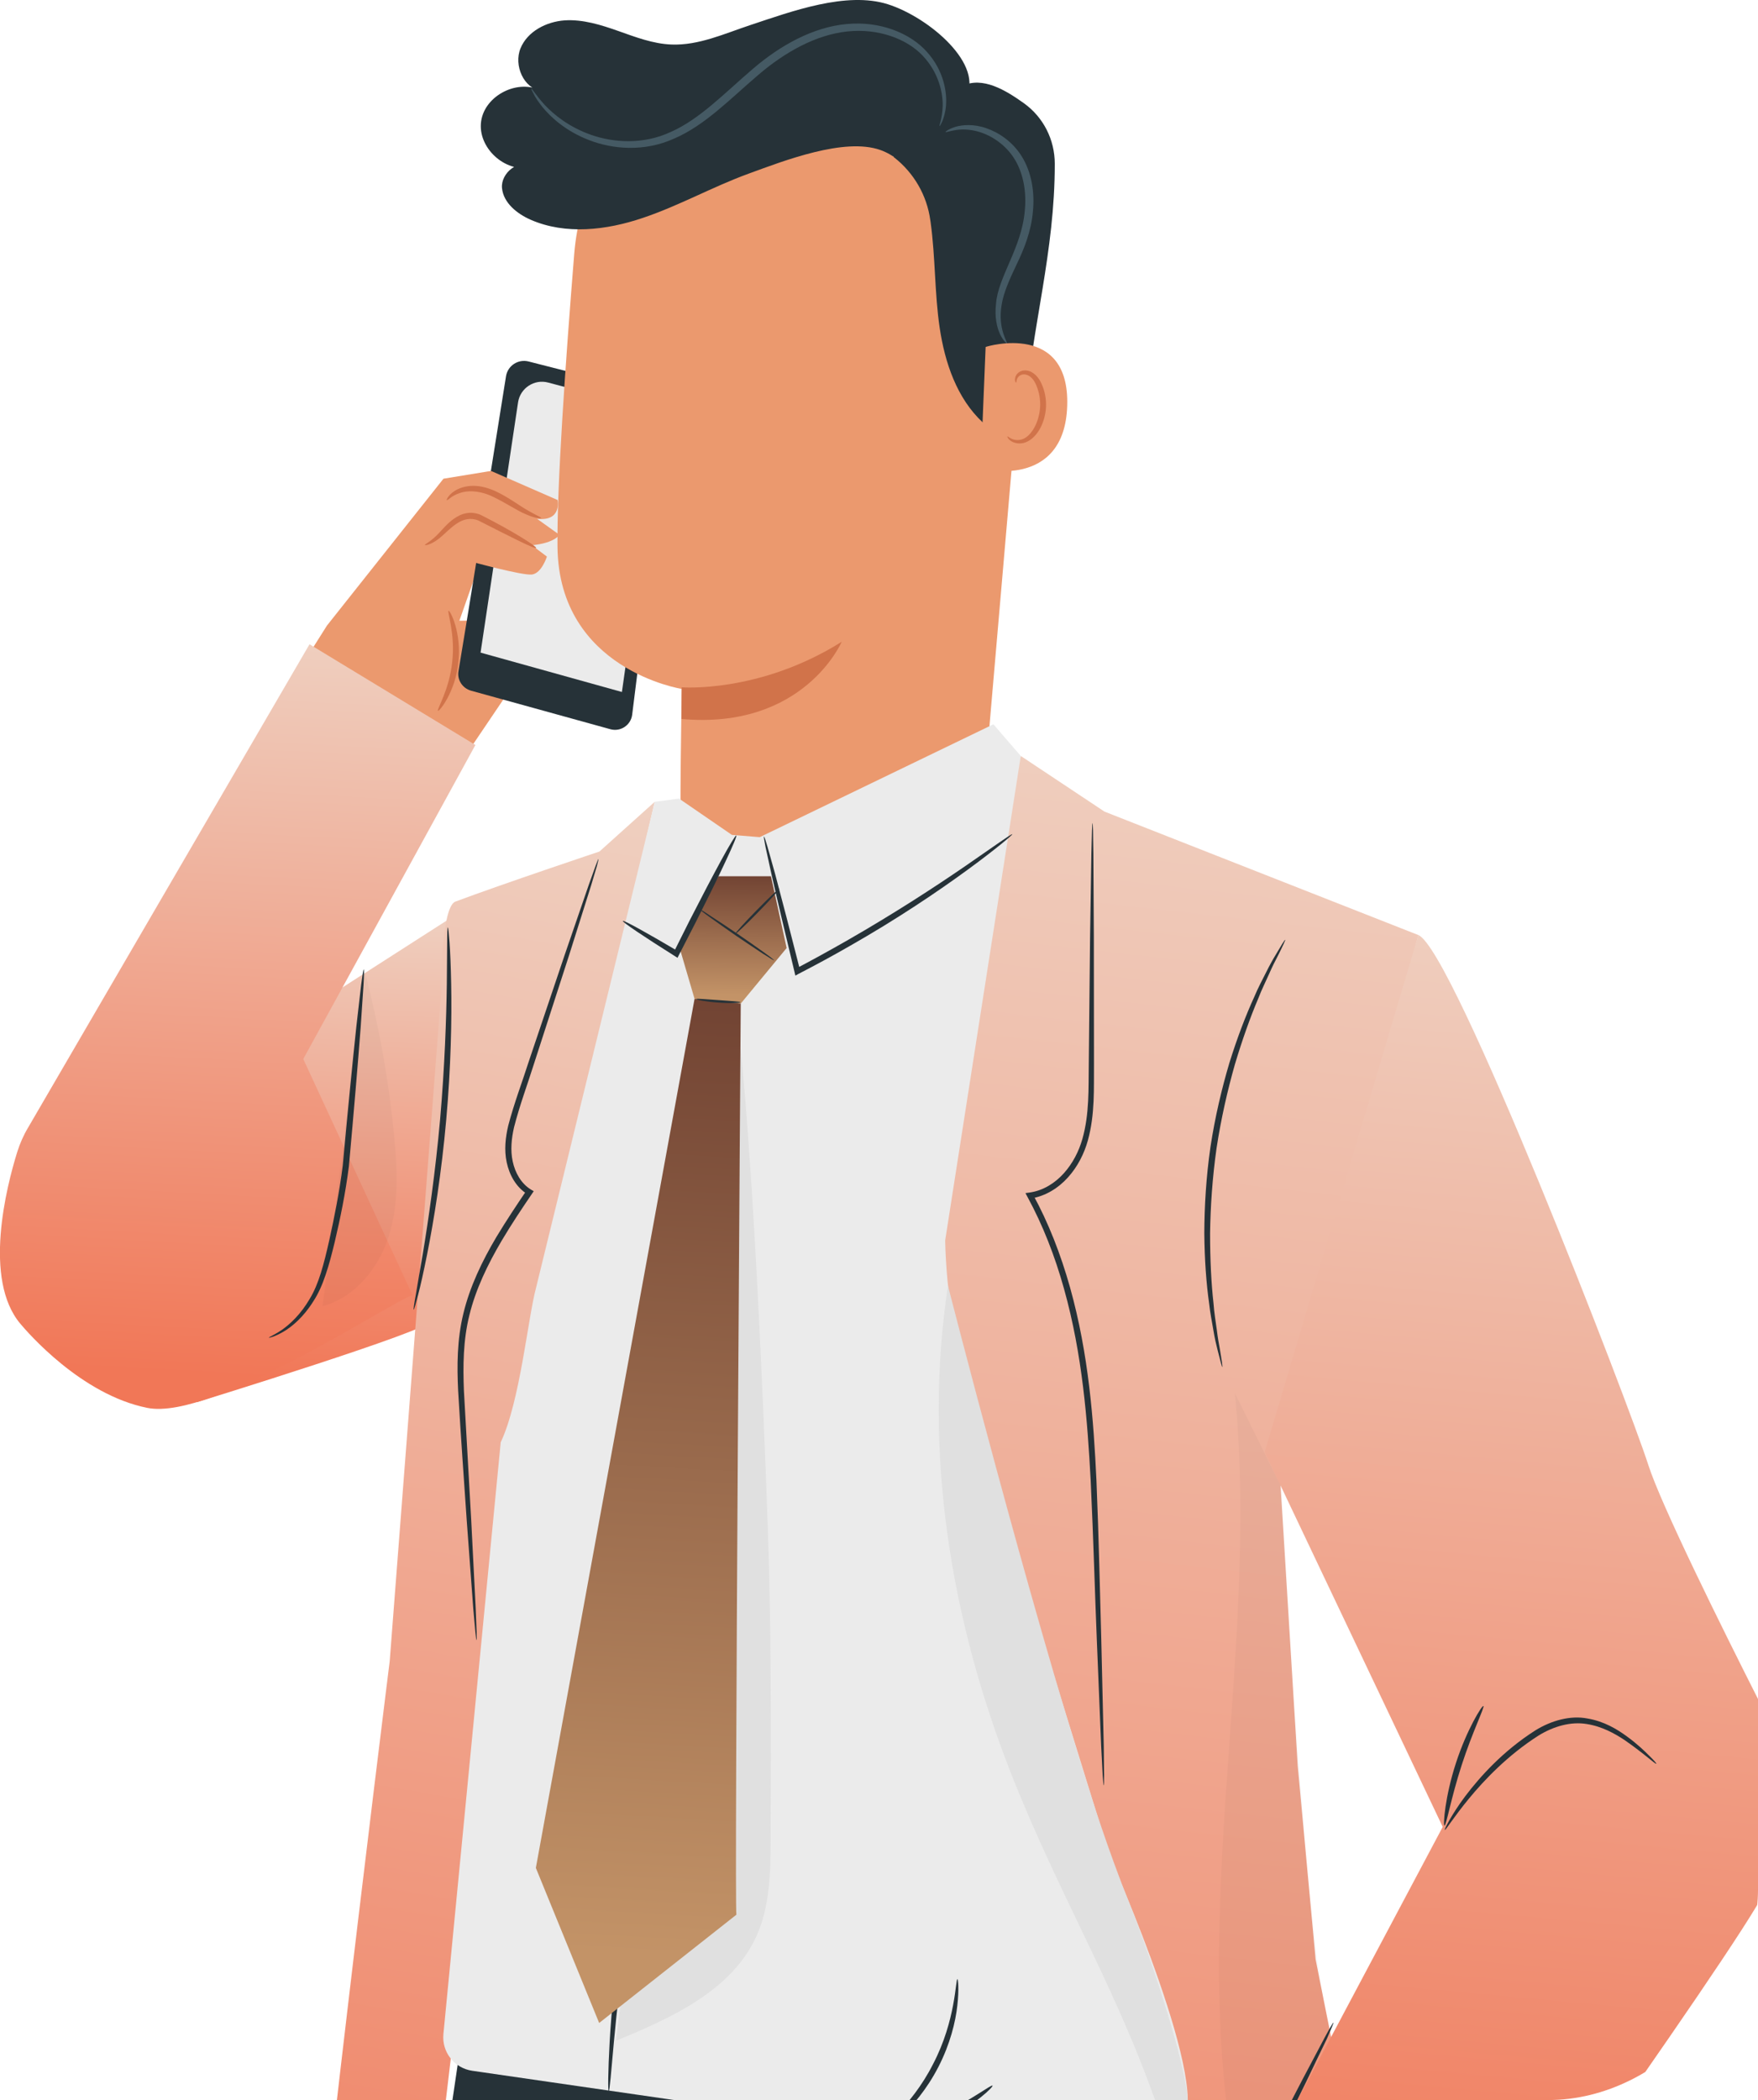 <svg width="67" height="80" viewBox="0 0 67 80" fill="none" xmlns="http://www.w3.org/2000/svg">
<g clip-path="url(#clip0)">
<path d="M20.429 17.689C20.186 17.689 16.901 18.236 16.901 18.236L12.462 23.829L11.793 24.888L17.787 28.712L20.433 24.798L22.68 23.34C22.68 23.34 21.705 22.487 20.307 23.097C18.91 23.703 17.508 23.645 17.508 23.645L18.299 21.396L20.734 20.911L20.429 17.689Z" fill="#EB996E"/>
<path d="M20.143 13.77C19.748 13.671 19.352 13.927 19.285 14.331C18.921 16.625 17.82 23.528 17.474 25.566C17.416 25.898 17.623 26.217 17.951 26.311L23.262 27.779C23.648 27.887 24.043 27.626 24.093 27.227L25.522 15.768C25.567 15.422 25.342 15.094 25.005 15.009L20.143 13.77Z" fill="#263238"/>
<path d="M23.702 26.361L18.315 24.861L19.744 15.328C19.825 14.785 20.364 14.43 20.894 14.574L25.212 15.718L23.702 26.361Z" fill="#EBEBEB"/>
<path d="M18.417 19.386L20.844 21.203C20.844 21.203 20.642 21.841 20.273 21.886C19.905 21.931 17.95 21.392 17.95 21.392L18.417 19.386Z" fill="#EB996E"/>
<path d="M18.715 17.94L21.253 19.049C21.253 19.049 21.42 19.875 20.467 19.763L21.321 20.373C21.321 20.373 21.11 20.741 20.049 20.786C18.989 20.831 17.96 19.359 17.96 19.359L18.715 17.94Z" fill="#EB996E"/>
<path d="M16.196 20.759C16.201 20.794 16.506 20.732 16.843 20.422C17.014 20.274 17.194 20.081 17.427 19.933C17.656 19.78 17.939 19.708 18.232 19.829C19.409 20.426 20.406 20.938 20.433 20.871C20.456 20.817 19.548 20.233 18.312 19.61C18.142 19.542 17.948 19.515 17.769 19.551C17.589 19.582 17.436 19.668 17.31 19.753C17.054 19.933 16.884 20.144 16.735 20.301C16.439 20.624 16.187 20.727 16.196 20.759Z" fill="#D1734A"/>
<path d="M16.692 27.078C16.727 27.123 17.352 26.378 17.469 25.234C17.599 24.089 17.145 23.232 17.096 23.268C17.029 23.29 17.357 24.134 17.235 25.211C17.127 26.284 16.629 27.043 16.692 27.078Z" fill="#D1734A"/>
<path d="M17.03 19.053C17.062 19.075 17.196 18.887 17.52 18.784C17.843 18.667 18.329 18.694 18.805 18.932C19.286 19.161 19.704 19.453 20.045 19.592C20.382 19.744 20.62 19.762 20.625 19.735C20.634 19.704 20.422 19.628 20.122 19.448C19.811 19.277 19.421 18.968 18.904 18.721C18.643 18.6 18.374 18.523 18.117 18.51C17.861 18.496 17.632 18.55 17.457 18.631C17.102 18.797 17.003 19.049 17.03 19.053Z" fill="#D1734A"/>
<path d="M17.219 34.943L4.014 43.412L7.514 53.413C7.514 53.413 16.55 50.626 16.384 50.334C16.213 50.042 17.219 34.943 17.219 34.943Z" fill="url(#paint0_linear)"/>
<path d="M39.139 11.105L37.203 33.525L25.96 32.627C25.889 31.316 25.983 26.244 25.983 26.244C25.983 26.244 21.306 25.517 21.247 20.845C21.22 18.578 21.544 13.888 21.885 9.664C22.267 4.982 26.325 1.459 31.02 1.733C35.886 2.015 39.557 6.257 39.139 11.105Z" fill="#EB996E"/>
<path d="M25.98 26.182C25.98 26.182 28.937 26.42 32.078 24.449C32.078 24.449 30.635 27.811 25.971 27.389L25.98 26.182Z" fill="#D1734A"/>
<path d="M34.061 5.983C34.07 5.992 34.079 5.996 34.088 6.005C34.834 6.593 35.324 7.442 35.454 8.38C35.459 8.411 35.463 8.443 35.468 8.474C35.652 9.807 35.616 11.163 35.813 12.491C36.011 13.82 36.469 15.175 37.453 16.091C37.858 16.468 38.577 16.728 38.909 16.284C39.04 16.113 39.058 15.884 39.075 15.674C39.323 12.455 40.203 9.601 40.199 6.239C40.199 5.323 39.767 4.466 39.022 3.932C38.316 3.429 37.453 2.904 36.672 3.272C35.885 3.644 34.874 5.108 34.263 5.727" fill="#263238"/>
<path d="M37.564 13.218C37.645 13.182 40.776 12.267 40.673 15.463C40.57 18.658 37.384 17.895 37.379 17.805C37.379 17.711 37.564 13.218 37.564 13.218Z" fill="#EB996E"/>
<path d="M38.395 16.625C38.408 16.616 38.449 16.665 38.543 16.71C38.633 16.755 38.79 16.791 38.961 16.733C39.302 16.62 39.603 16.091 39.639 15.516C39.657 15.225 39.603 14.946 39.509 14.713C39.419 14.475 39.271 14.309 39.105 14.273C38.938 14.228 38.812 14.327 38.772 14.417C38.727 14.506 38.745 14.569 38.727 14.574C38.718 14.583 38.66 14.52 38.691 14.385C38.705 14.322 38.745 14.246 38.822 14.188C38.902 14.129 39.015 14.098 39.132 14.116C39.379 14.143 39.594 14.376 39.698 14.628C39.815 14.883 39.882 15.198 39.864 15.525C39.824 16.167 39.473 16.76 39.006 16.876C38.781 16.926 38.592 16.854 38.498 16.778C38.399 16.701 38.386 16.63 38.395 16.625Z" fill="#D1734A"/>
<path d="M36.781 3.77C37.568 2.491 35.411 0.66 33.834 0.161C32.257 -0.337 30.176 0.431 28.608 0.951C27.615 1.279 26.631 1.737 25.589 1.696C24.888 1.669 24.223 1.414 23.562 1.18C22.902 0.947 22.215 0.731 21.518 0.776C20.822 0.826 20.103 1.194 19.838 1.84C19.573 2.486 19.954 3.375 20.646 3.469C19.761 2.985 18.481 3.622 18.337 4.618C18.193 5.615 19.24 6.589 20.229 6.373C19.775 6.028 19.078 6.598 19.132 7.163C19.186 7.729 19.703 8.142 20.224 8.371C21.558 8.954 23.113 8.77 24.493 8.303C25.872 7.841 27.152 7.119 28.518 6.62C29.884 6.122 32.176 5.229 33.551 5.714C34.562 6.068 35.267 7.285 35.838 7.02C36.391 6.759 36.741 6.185 36.849 5.583C36.957 4.991 36.867 4.372 36.781 3.77Z" fill="#263238"/>
<path d="M20.25 3.384C20.277 3.366 20.417 3.622 20.758 3.995C21.104 4.363 21.684 4.843 22.533 5.139C23.369 5.431 24.51 5.525 25.584 5.018C26.671 4.533 27.601 3.559 28.675 2.639C29.744 1.715 31.007 1.028 32.27 0.916C33.528 0.794 34.687 1.257 35.325 1.975C35.972 2.693 36.098 3.519 36.053 4.031C36.031 4.295 35.963 4.488 35.914 4.619C35.855 4.744 35.819 4.807 35.81 4.803C35.779 4.794 35.914 4.529 35.927 4.026C35.936 3.537 35.779 2.769 35.163 2.119C34.557 1.477 33.469 1.073 32.297 1.198C31.119 1.32 29.924 1.97 28.877 2.873C27.826 3.77 26.869 4.771 25.705 5.274C24.546 5.804 23.328 5.678 22.461 5.341C21.576 5.005 20.992 4.471 20.668 4.071C20.506 3.865 20.394 3.699 20.336 3.573C20.273 3.456 20.241 3.389 20.25 3.384Z" fill="#455A64"/>
<path d="M38.377 13.079C38.364 13.088 38.238 12.99 38.117 12.738C37.995 12.487 37.901 12.079 37.959 11.58C38.031 10.552 38.939 9.448 39.056 8.025C39.128 7.325 39.002 6.638 38.701 6.118C38.404 5.602 37.932 5.26 37.515 5.094C37.088 4.919 36.701 4.915 36.445 4.951C36.189 4.991 36.05 5.05 36.036 5.027C36.027 5.014 36.149 4.915 36.418 4.83C36.683 4.753 37.11 4.717 37.587 4.883C38.058 5.045 38.593 5.391 38.948 5.97C39.303 6.544 39.442 7.298 39.366 8.052C39.303 8.811 39.024 9.498 38.75 10.063C38.476 10.638 38.247 11.149 38.175 11.607C38.013 12.55 38.427 13.066 38.377 13.079Z" fill="#455A64"/>
<path d="M41.514 180.114L28.066 97.423V79.585L47.544 80.977C47.778 81.672 52.684 180.222 52.684 180.222L50.788 180.114H41.514Z" fill="#263238"/>
<path d="M17.491 78.328L9.866 129.852L26.908 125.722L33.859 80.002L17.491 78.328Z" fill="#263238"/>
<path d="M14.551 100.52C14.551 100.52 11.59 97.979 11.294 96.058C10.997 94.137 14.852 63.283 14.852 63.283L16.816 37.779C16.816 38.228 16.762 34.566 17.355 34.346C19.17 33.668 22.846 32.438 22.846 32.438L24.953 30.544C24.953 30.544 21.161 46.739 20.424 51.164L14.551 100.52Z" fill="url(#paint1_linear)"/>
<path d="M38.903 28.798L42.093 30.917L54.058 35.621L48.747 55.644L49.457 67.256L50.14 74.639C50.14 74.639 53.699 92.921 56.844 104.03C56.844 104.03 53.335 110.673 50.45 111.602L49.251 112.316L44.973 81.026L41.302 76.076C40.952 75.6 40.619 75.115 40.309 74.608C39.406 73.14 37.352 69.805 35.712 67.233C33.547 63.835 30.765 56.115 31.592 52.821C32.414 49.517 38.903 28.798 38.903 28.798Z" fill="url(#paint2_linear)"/>
<path d="M38.903 28.798L36.022 47.255C36.058 49.127 36.418 51.725 37.191 54.217L42.331 70.811C42.331 70.811 46.37 79.864 44.977 81.017C43.584 82.175 32.711 81.017 32.711 81.017L18 78.885C17.317 78.787 16.832 78.172 16.899 77.485L19.083 54.944C19.82 53.386 20.121 50.204 20.427 49.068L24.956 30.544L25.881 30.423L27.894 31.805L28.955 31.891L37.86 27.591L38.903 28.798Z" fill="#EBEBEB"/>
<path d="M41.583 68.409C39.206 61.008 36.128 48.978 36.128 48.978C35.171 55.271 36.218 61.703 38.559 67.624C40.468 72.458 42.787 76.112 44.377 81.058L44.427 81.264C44.427 81.264 45.325 81.309 45.263 79.99C45.2 78.665 43.928 74.729 43.056 72.543C42.185 70.353 41.583 68.409 41.583 68.409Z" fill="#E0E0E0"/>
<path d="M27.383 33.381H29.383L29.98 36.114L28.233 38.228L26.471 38.053L25.896 36.092L26.368 34.997L27.383 33.381Z" fill="url(#paint3_linear)"/>
<path d="M15.723 49.342C15.089 49.467 8.143 54.135 5.618 53.633C3.093 53.13 1.048 50.751 0.779 50.432C-0.655 48.736 0.244 45.212 0.657 43.884C0.761 43.556 0.896 43.246 1.071 42.955L11.796 24.543L18.118 28.38L11.558 40.342L15.723 49.342Z" fill="url(#paint4_linear)"/>
<path d="M67.453 71.591C68.324 69.41 68.126 66.941 67.062 64.845C65.606 61.968 63.301 57.318 62.816 55.796C62.092 53.53 55.375 36.137 54.054 35.62L48.199 55.316L54.984 69.594L47.031 84.559L53.676 91.695C53.676 91.695 66.217 74.226 67.25 72.063C67.322 71.91 67.39 71.753 67.453 71.591Z" fill="url(#paint5_linear)"/>
<path d="M15.766 49.89C15.784 49.894 15.838 49.697 15.932 49.338C16.027 48.979 16.144 48.453 16.274 47.803C16.535 46.501 16.827 44.683 17.006 42.663C17.186 40.644 17.222 38.803 17.195 37.475C17.182 36.81 17.159 36.272 17.132 35.904C17.105 35.531 17.083 35.329 17.069 35.329C17.051 35.329 17.042 35.536 17.042 35.908C17.038 36.325 17.033 36.851 17.029 37.479C17.011 38.803 16.948 40.635 16.773 42.645C16.593 44.656 16.328 46.47 16.112 47.776C16.004 48.391 15.915 48.911 15.847 49.324C15.78 49.683 15.753 49.89 15.766 49.89Z" fill="#263238"/>
<path d="M10.25 50.958C10.255 50.967 10.304 50.953 10.399 50.922C10.493 50.89 10.632 50.828 10.798 50.733C11.131 50.54 11.571 50.168 11.94 49.575C12.326 48.992 12.546 48.184 12.757 47.313C12.964 46.433 13.166 45.464 13.297 44.427C13.485 42.353 13.643 40.49 13.746 39.13C13.791 38.489 13.827 37.95 13.854 37.524C13.876 37.142 13.876 36.931 13.863 36.931C13.845 36.931 13.813 37.138 13.764 37.515C13.714 37.937 13.656 38.475 13.58 39.113C13.436 40.464 13.252 42.34 13.063 44.395C12.937 45.414 12.739 46.384 12.546 47.259C12.348 48.135 12.151 48.916 11.8 49.486C11.463 50.065 11.059 50.437 10.754 50.653C10.443 50.864 10.241 50.935 10.25 50.958Z" fill="#263238"/>
<g opacity="0.3">
<g opacity="0.3">
<path opacity="0.3" d="M13.89 36.967C14.438 39.036 14.816 41.146 15.022 43.273C15.148 44.548 15.207 45.858 14.82 47.084C14.438 48.305 13.53 49.431 12.29 49.759C12.857 45.594 13.355 41.424 13.787 37.245" fill="black"/>
</g>
</g>
<g opacity="0.3">
<g opacity="0.3">
<path opacity="0.3" d="M50.68 77.324C50.68 77.324 48.577 81.628 47.413 83.881C44.987 73.868 48.065 63.328 47.063 53.072L48.815 56.605L49.309 64.778L49.687 69.572C49.687 69.576 50.046 74.734 50.68 77.324Z" fill="black"/>
</g>
</g>
<path d="M48.98 35.8C48.967 35.791 48.841 35.993 48.625 36.361C48.513 36.545 48.387 36.77 48.252 37.043C48.117 37.313 47.951 37.618 47.803 37.972C47.484 38.668 47.156 39.521 46.855 40.486C46.567 41.456 46.307 42.542 46.132 43.695C45.965 44.853 45.902 45.967 45.898 46.976C45.907 47.986 45.974 48.898 46.082 49.656C46.123 50.038 46.194 50.374 46.244 50.675C46.293 50.976 46.352 51.227 46.406 51.438C46.509 51.851 46.572 52.08 46.585 52.075C46.599 52.071 46.567 51.837 46.495 51.42C46.455 51.209 46.41 50.953 46.374 50.657C46.334 50.356 46.275 50.02 46.248 49.643C46.163 48.889 46.118 47.986 46.118 46.985C46.132 45.984 46.203 44.88 46.365 43.736C46.54 42.591 46.788 41.518 47.062 40.553C47.349 39.593 47.655 38.74 47.951 38.044C48.086 37.69 48.243 37.385 48.365 37.106C48.486 36.828 48.603 36.599 48.702 36.41C48.895 36.025 48.994 35.809 48.98 35.8Z" fill="#263238"/>
<path d="M55.064 69.711C55.095 69.729 55.392 69.235 55.98 68.521C56.564 67.812 57.459 66.865 58.636 66.115C59.224 65.752 59.88 65.577 60.469 65.675C61.053 65.765 61.543 66.039 61.92 66.29C62.68 66.816 63.093 67.219 63.124 67.188C63.133 67.175 63.044 67.067 62.855 66.883C62.671 66.699 62.397 66.434 62.015 66.156C61.637 65.877 61.138 65.572 60.5 65.465C59.862 65.339 59.13 65.536 58.514 65.918C57.288 66.699 56.412 67.673 55.845 68.422C55.562 68.799 55.365 69.118 55.234 69.347C55.108 69.567 55.05 69.702 55.064 69.711Z" fill="#263238"/>
<path d="M56.534 64.989C56.485 64.957 55.901 65.886 55.487 67.165C55.069 68.445 54.993 69.54 55.051 69.544C55.119 69.553 55.299 68.494 55.708 67.237C56.112 65.985 56.593 65.024 56.534 64.989Z" fill="#263238"/>
<path d="M50.821 77.049C50.807 77.04 50.686 77.247 50.483 77.624C50.263 78.037 49.976 78.58 49.63 79.235C48.915 80.604 47.94 82.512 46.858 84.653L46.822 84.724L46.88 84.783C47.024 84.931 47.172 85.088 47.329 85.25C49.095 87.085 50.699 88.742 51.872 89.931C52.438 90.501 52.91 90.972 53.269 91.332C53.602 91.659 53.791 91.834 53.804 91.821C53.817 91.812 53.647 91.614 53.337 91.269C52.991 90.896 52.541 90.407 51.993 89.819C50.852 88.603 49.266 86.928 47.5 85.093C47.347 84.931 47.194 84.774 47.051 84.626L47.069 84.76C48.147 82.619 49.1 80.698 49.778 79.311C50.097 78.642 50.362 78.09 50.569 77.668C50.74 77.273 50.834 77.054 50.821 77.049Z" fill="#263238"/>
<path d="M42.066 68.014C42.075 68.014 42.079 67.879 42.079 67.628C42.075 67.354 42.07 66.986 42.066 66.519C42.043 65.532 42.012 64.145 41.971 62.439C41.922 60.716 41.881 58.669 41.787 56.389C41.679 54.117 41.495 51.59 40.78 49.041C40.425 47.78 39.958 46.577 39.361 45.491L39.275 45.657C39.85 45.571 40.349 45.248 40.709 44.844C41.072 44.44 41.32 43.947 41.459 43.448C41.737 42.443 41.684 41.455 41.693 40.54C41.693 38.709 41.688 37.079 41.688 35.71C41.679 34.368 41.675 33.282 41.67 32.51C41.666 32.151 41.657 31.868 41.657 31.648C41.652 31.451 41.643 31.352 41.639 31.352C41.63 31.352 41.625 31.455 41.616 31.648C41.612 31.863 41.603 32.151 41.594 32.51C41.58 33.282 41.567 34.364 41.544 35.71C41.531 37.079 41.513 38.709 41.495 40.54C41.481 41.455 41.522 42.434 41.252 43.386C41.117 43.861 40.884 44.315 40.547 44.692C40.21 45.069 39.756 45.356 39.244 45.428L39.082 45.45L39.158 45.594C39.742 46.667 40.205 47.852 40.551 49.095C41.257 51.617 41.445 54.127 41.567 56.393C41.675 58.664 41.728 60.716 41.8 62.439C41.872 64.145 41.926 65.532 41.967 66.515C41.989 66.981 42.012 67.35 42.025 67.623C42.047 67.879 42.056 68.014 42.066 68.014Z" fill="#263238"/>
<path d="M22.807 32.726C22.798 32.721 22.766 32.806 22.703 32.973C22.636 33.157 22.55 33.399 22.443 33.695C22.218 34.351 21.904 35.266 21.517 36.388C21.126 37.542 20.668 38.911 20.151 40.441C19.904 41.218 19.599 42.004 19.369 42.883C19.266 43.323 19.208 43.803 19.311 44.279C19.41 44.746 19.661 45.226 20.111 45.5L20.075 45.338C19.693 45.9 19.297 46.496 18.92 47.12C18.367 48.05 17.905 49.023 17.662 50.029C17.415 51.034 17.415 52.04 17.46 52.973C17.568 54.841 17.693 56.515 17.788 57.924C17.891 59.311 17.977 60.442 18.035 61.259C18.066 61.632 18.093 61.932 18.116 62.166C18.138 62.372 18.152 62.48 18.161 62.48C18.17 62.48 18.17 62.372 18.165 62.161C18.156 61.932 18.143 61.627 18.129 61.255C18.089 60.438 18.03 59.307 17.959 57.915C17.878 56.497 17.783 54.823 17.68 52.969C17.644 52.044 17.648 51.061 17.891 50.092C18.129 49.118 18.583 48.171 19.127 47.251C19.495 46.631 19.891 46.039 20.273 45.478L20.34 45.379L20.236 45.316C19.859 45.087 19.63 44.67 19.54 44.243C19.446 43.812 19.495 43.368 19.59 42.946C19.805 42.102 20.111 41.29 20.353 40.518C20.852 38.983 21.297 37.605 21.67 36.447C22.029 35.316 22.321 34.395 22.528 33.731C22.618 33.43 22.694 33.184 22.748 32.995C22.793 32.816 22.816 32.726 22.807 32.726Z" fill="#263238"/>
<path d="M38.579 31.779C38.57 31.765 38.39 31.882 38.08 32.097C37.73 32.34 37.285 32.645 36.759 33.013C35.64 33.78 34.072 34.804 32.275 35.832C31.601 36.218 30.945 36.577 30.334 36.9L30.495 36.972C30.118 35.486 29.786 34.207 29.543 33.3C29.426 32.883 29.327 32.528 29.246 32.241C29.174 31.994 29.13 31.864 29.116 31.868C29.103 31.873 29.125 32.007 29.174 32.259C29.237 32.55 29.314 32.905 29.408 33.331C29.615 34.247 29.92 35.531 30.28 37.026L30.311 37.165L30.437 37.097C31.053 36.779 31.713 36.424 32.392 36.033C34.198 35.006 35.757 33.951 36.858 33.147C37.406 32.748 37.842 32.407 38.138 32.169C38.431 31.931 38.588 31.792 38.579 31.779Z" fill="#263238"/>
<path d="M23.736 35.082C23.709 35.122 24.536 35.679 25.722 36.424L25.821 36.487L25.875 36.379C26.068 36.006 26.27 35.611 26.482 35.198C26.944 34.283 27.358 33.448 27.641 32.837C27.928 32.227 28.09 31.846 28.059 31.828C28.032 31.814 27.816 32.169 27.492 32.761C27.169 33.354 26.738 34.175 26.27 35.091C26.064 35.508 25.861 35.903 25.677 36.276L25.83 36.231C24.63 35.522 23.759 35.041 23.736 35.082Z" fill="#263238"/>
<path d="M26.678 34.647C26.669 34.656 26.822 34.777 27.073 34.956C27.325 35.136 27.675 35.383 28.062 35.652C28.453 35.917 28.808 36.155 29.068 36.325C29.329 36.492 29.491 36.59 29.5 36.581C29.509 36.572 29.356 36.451 29.104 36.272C28.853 36.092 28.502 35.845 28.116 35.58C27.725 35.316 27.37 35.078 27.109 34.911C26.849 34.732 26.682 34.633 26.678 34.647Z" fill="#263238"/>
<path d="M28.026 35.571C28.044 35.589 28.435 35.221 28.898 34.745C29.365 34.27 29.724 33.87 29.706 33.852C29.688 33.834 29.297 34.207 28.835 34.678C28.367 35.154 28.008 35.553 28.026 35.571Z" fill="#263238"/>
<path d="M36.49 75.393C36.413 75.38 36.436 76.96 35.56 78.63C34.71 80.313 33.407 81.21 33.466 81.264C33.479 81.287 33.821 81.098 34.288 80.676C34.755 80.259 35.326 79.59 35.766 78.733C36.207 77.876 36.418 77.023 36.485 76.399C36.557 75.779 36.512 75.389 36.49 75.393Z" fill="#263238"/>
<path d="M33.877 81.304C33.882 81.363 34.897 81.259 36.016 80.73C37.144 80.205 37.867 79.491 37.827 79.451C37.782 79.397 37.009 80.012 35.917 80.519C34.83 81.035 33.864 81.233 33.877 81.304Z" fill="#263238"/>
<path d="M25.095 66.937C25.081 66.932 25.023 67.103 24.929 67.417C24.834 67.731 24.713 68.189 24.578 68.755C24.304 69.89 23.976 71.475 23.711 73.239C23.45 75.007 23.302 76.614 23.235 77.781C23.203 78.365 23.185 78.836 23.181 79.164C23.176 79.491 23.185 79.671 23.199 79.671C23.217 79.671 23.239 79.491 23.271 79.168C23.307 78.791 23.347 78.333 23.396 77.79C23.504 76.628 23.675 75.025 23.936 73.266C24.196 71.506 24.497 69.926 24.731 68.782C24.839 68.248 24.933 67.799 25.009 67.426C25.081 67.121 25.108 66.941 25.095 66.937Z" fill="#263238"/>
<path d="M28.086 38.69C28.67 43.354 29.101 53.511 29.263 58.211C29.398 62.143 29.384 66.079 29.371 70.016C29.366 71.281 29.353 72.597 28.832 73.75C27.892 75.828 25.596 76.87 23.485 77.736L28.086 38.69Z" fill="#E0E0E0"/>
<path d="M22.835 77.064L20.422 71.157L26.47 38.054L28.231 38.229C28.231 38.229 27.984 72.629 28.065 72.939L22.835 77.064Z" fill="url(#paint6_linear)"/>
<path d="M26.535 38.058C26.53 38.085 26.903 38.161 27.37 38.192C27.838 38.228 28.22 38.206 28.22 38.179C28.22 38.152 27.842 38.134 27.379 38.098C26.916 38.067 26.539 38.031 26.535 38.058Z" fill="#263238"/>
</g>
<defs>
<linearGradient id="paint0_linear" x1="33.039" y1="31.554" x2="31.977" y2="53.666" gradientUnits="userSpaceOnUse">
<stop offset="0.016" stop-color="#EEE2D6"/>
<stop offset="1" stop-color="#F17757"/>
</linearGradient>
<linearGradient id="paint1_linear" x1="41.336" y1="17.707" x2="27.035" y2="99.159" gradientUnits="userSpaceOnUse">
<stop offset="0.016" stop-color="#EEE2D6"/>
<stop offset="1" stop-color="#F17757"/>
</linearGradient>
<linearGradient id="paint2_linear" x1="87.273" y1="13.476" x2="76.109" y2="112.429" gradientUnits="userSpaceOnUse">
<stop offset="0.016" stop-color="#EEE2D6"/>
<stop offset="1" stop-color="#F17757"/>
</linearGradient>
<linearGradient id="paint3_linear" x1="26.83" y1="37.912" x2="26.894" y2="33.264" gradientUnits="userSpaceOnUse">
<stop offset="0.005" stop-color="#C39367"/>
<stop offset="1" stop-color="#704232"/>
</linearGradient>
<linearGradient id="paint4_linear" x1="39.825" y1="19.199" x2="37.903" y2="54.043" gradientUnits="userSpaceOnUse">
<stop offset="0.016" stop-color="#EEE2D6"/>
<stop offset="1" stop-color="#F17757"/>
</linearGradient>
<linearGradient id="paint5_linear" x1="93.12" y1="25.333" x2="86.997" y2="92.055" gradientUnits="userSpaceOnUse">
<stop offset="0.016" stop-color="#EEE2D6"/>
<stop offset="1" stop-color="#F17757"/>
</linearGradient>
<linearGradient id="paint6_linear" x1="22.207" y1="74.517" x2="24.355" y2="37.227" gradientUnits="userSpaceOnUse">
<stop offset="0.005" stop-color="#C39367"/>
<stop offset="1" stop-color="#704232"/>
</linearGradient>
<clipPath id="clip0">
<rect width="67" height="80" rx="8" transform="matrix(-1 0 0 1 67 0)" fill="white"/>
</clipPath>
</defs>
</svg>

